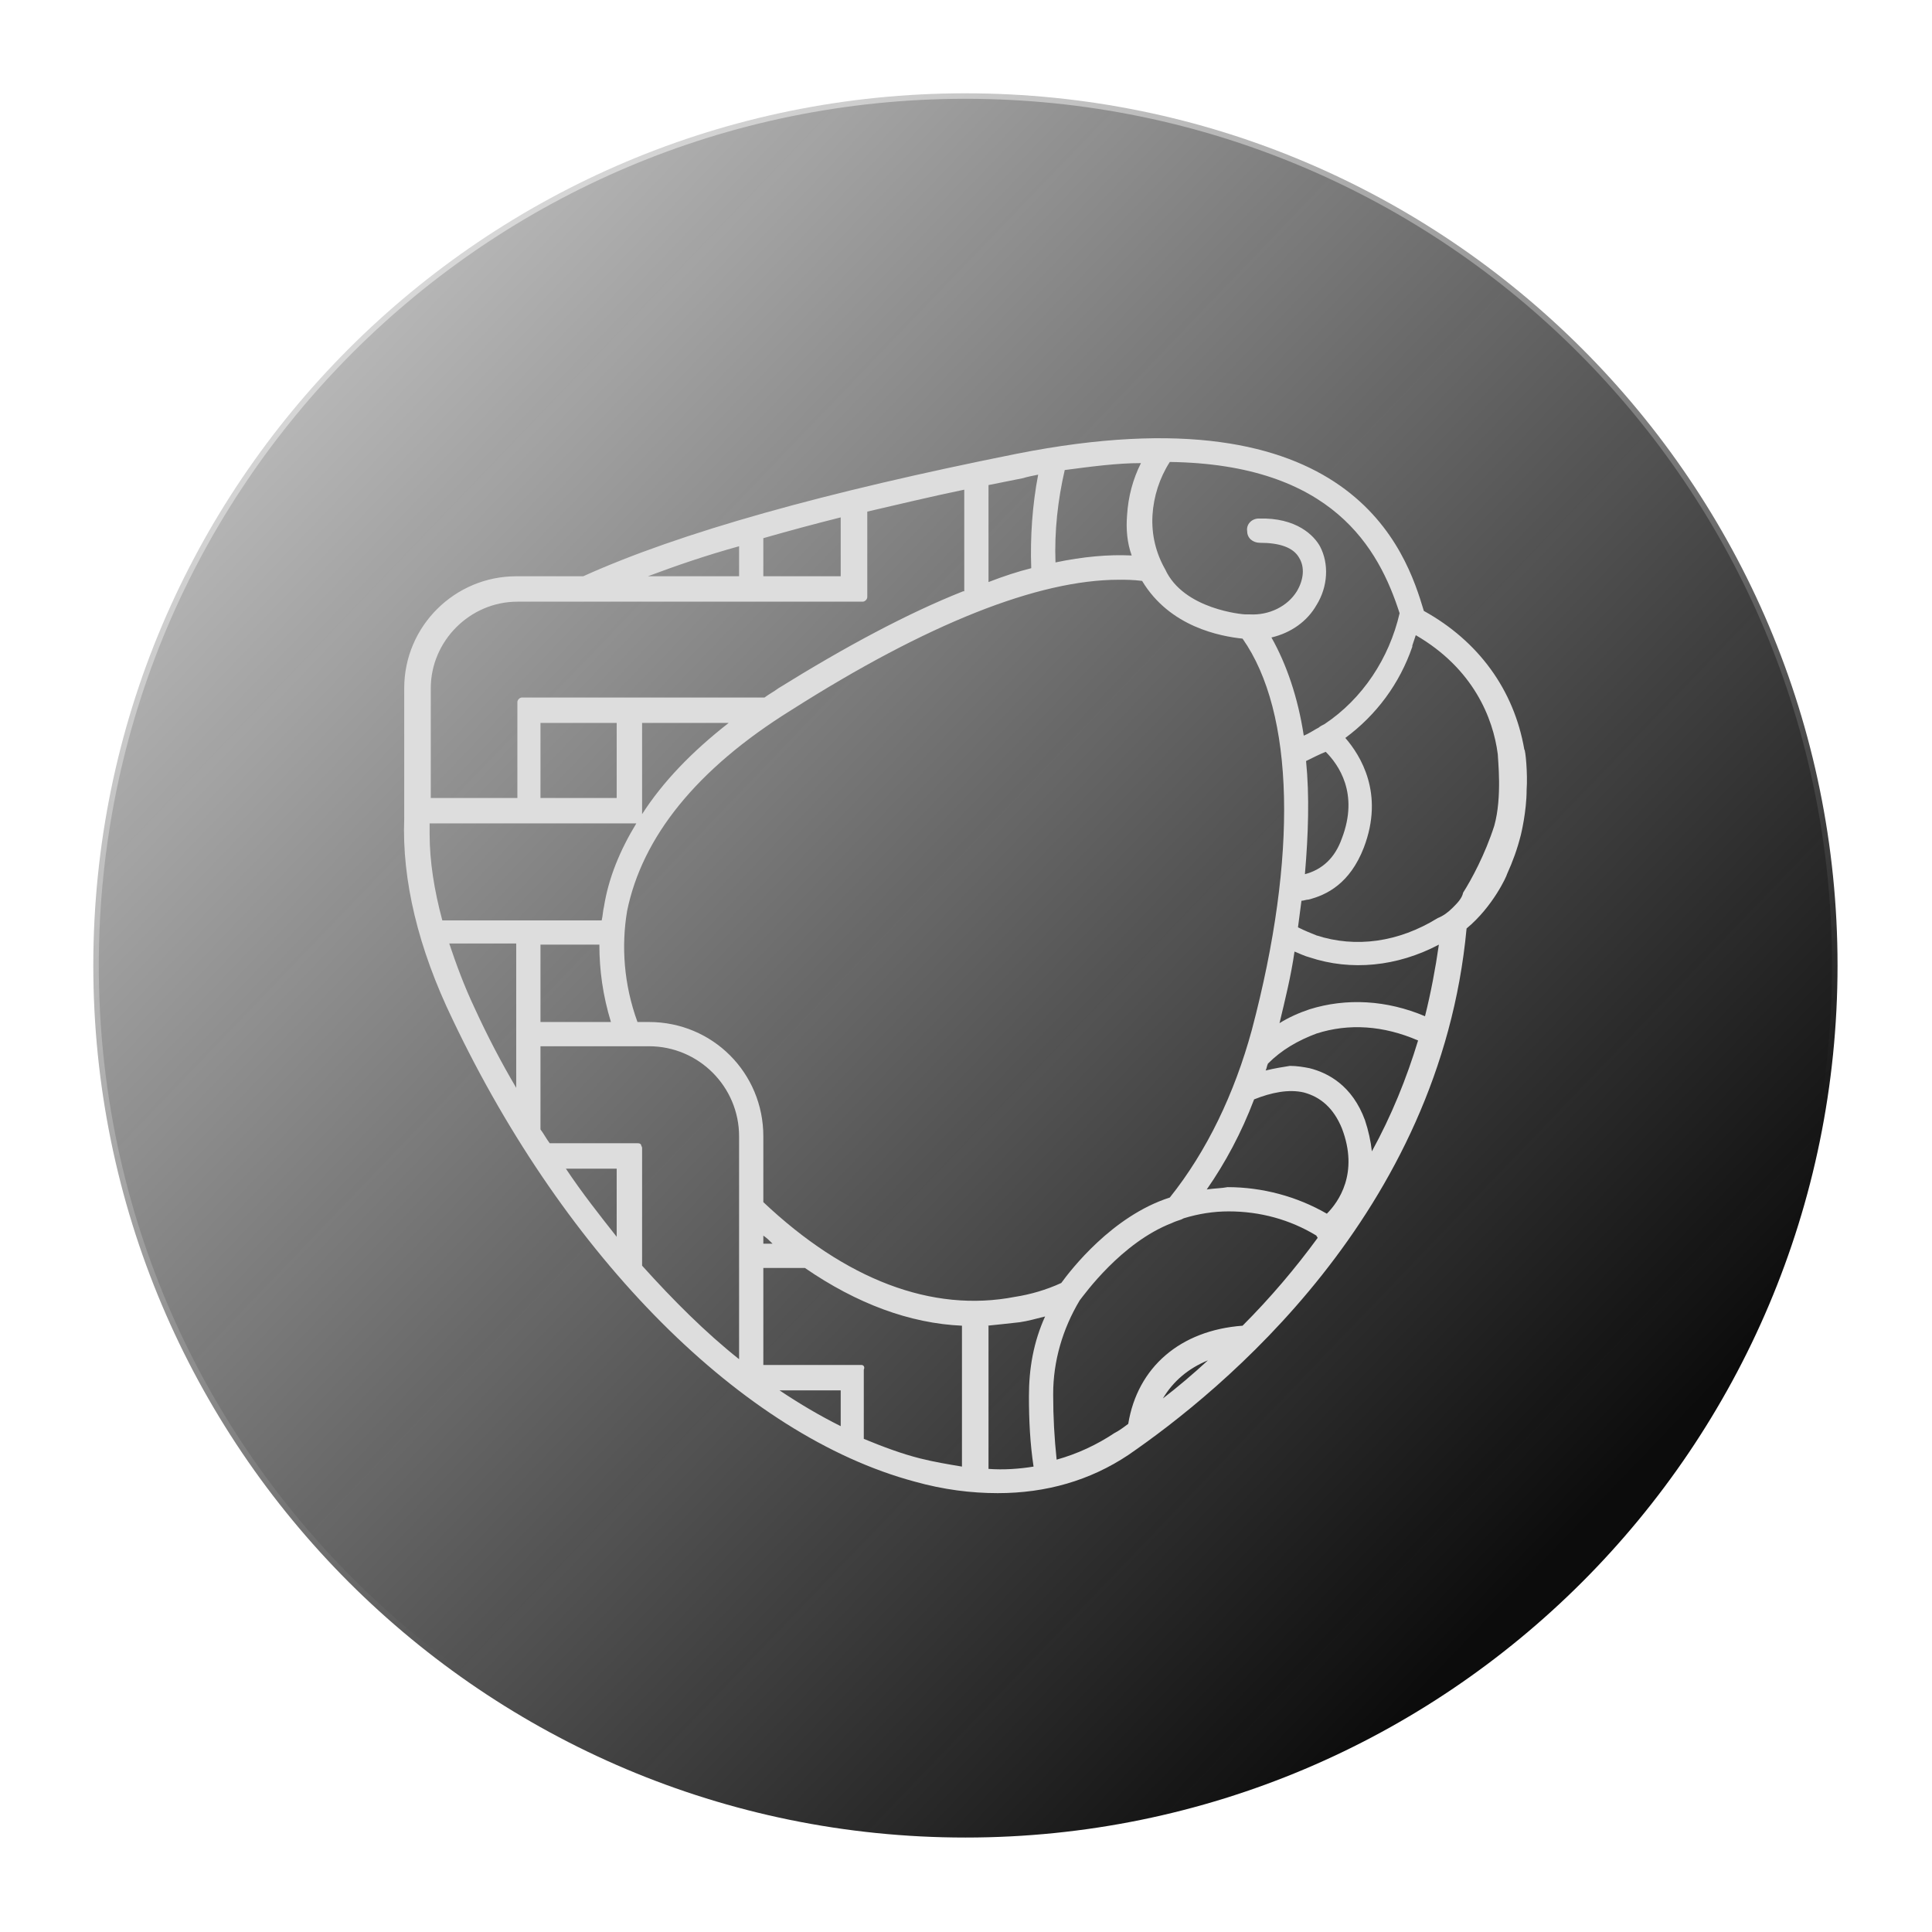 <svg width="176" height="176" viewBox="0 0 176 176" fill="none" xmlns="http://www.w3.org/2000/svg">
<g filter="url(#filter0_d_51847_6121)">
<path d="M163.395 82.947C163.395 126.825 127.825 162.395 83.947 162.395C40.07 162.395 4.5 126.825 4.5 82.947C4.5 39.07 40.07 3.5 83.947 3.5C127.825 3.5 163.395 39.07 163.395 82.947Z" fill="url(#paint0_linear_51847_6121)" stroke="url(#paint1_linear_51847_6121)"/>
<path d="M134.861 63.276C134.861 63.171 134.861 63.171 134.861 63.276C133.914 57.806 130.653 53.388 125.709 50.653C124.131 45.393 119.292 30.245 88.576 36.346C71.219 39.818 57.964 43.5 49.128 47.497H43.027C37.452 47.497 32.823 52.02 32.823 57.701V69.588C32.613 75.163 34.085 81.37 37.241 87.892C47.55 109.562 63.645 125.761 79.319 129.969C81.948 130.705 84.473 131.021 86.893 131.021C91.311 131.021 95.308 129.864 98.779 127.55C107.195 121.764 127.182 105.564 129.601 79.581C132.021 77.583 133.283 74.742 133.283 74.637C133.809 73.48 134.23 72.323 134.545 71.061C134.545 71.061 135.071 68.957 135.071 66.958C135.177 65.485 134.966 63.276 134.861 63.276ZM72.586 121.659V124.92C70.693 123.973 68.904 122.921 67.011 121.659H72.586ZM52.179 101.462V107.668C50.601 105.669 49.023 103.671 47.55 101.462H52.179ZM43.027 81.054V94.098C41.659 91.784 40.397 89.364 39.24 86.84C38.293 84.841 37.557 82.842 36.925 80.949H43.027V81.054ZM55.019 47.497C57.544 46.55 60.279 45.604 63.329 44.762V47.497H55.019ZM65.538 47.497V44.026C67.747 43.395 70.062 42.763 72.586 42.132V47.497H65.538ZM74.48 119.345H65.538V110.508H69.325C74.059 113.769 78.898 115.558 83.632 115.768V128.602C82.369 128.391 81.107 128.181 79.845 127.865C78.162 127.444 76.478 126.813 74.69 126.077V119.765C74.795 119.555 74.69 119.345 74.48 119.345ZM65.538 108.299V107.563C65.854 107.773 66.064 107.984 66.38 108.299H65.538ZM90.574 38.24C90.049 40.975 89.838 43.92 89.943 46.761C88.681 47.076 87.419 47.497 86.051 48.023V39.187C87.103 38.976 88.155 38.766 89.207 38.556C89.522 38.45 90.049 38.345 90.574 38.24ZM91.521 122.08L91.942 121.974C91.942 119.029 92.784 116.084 94.361 113.454C94.782 112.928 98.148 108.194 102.777 106.406C102.987 106.3 103.303 106.195 103.618 106.09L103.829 105.985C105.196 105.564 106.564 105.354 107.931 105.354C110.772 105.354 113.507 106.09 115.926 107.563C115.926 107.668 116.031 107.668 116.031 107.773C114.033 110.508 111.718 113.243 109.194 115.768C103.513 116.189 99.621 119.555 98.779 124.709C98.359 125.025 97.938 125.341 97.517 125.551C95.939 126.603 94.151 127.444 92.257 127.97C92.047 125.972 91.942 124.078 91.942 122.08V121.974H91.521V122.08ZM55.124 88.102H54.072C52.81 84.631 52.599 81.159 53.125 78.003C54.493 71.271 59.437 65.064 68.063 59.7C80.476 51.81 90.574 47.813 97.938 47.813C98.569 47.813 99.2 47.813 100.042 47.918C102.567 52.126 107.195 52.967 109.194 53.178C113.927 59.91 114.243 72.954 110.035 88.838C108.457 94.624 105.933 99.884 102.567 104.091C97.307 105.775 93.52 110.719 92.678 111.876C91.311 112.507 89.838 112.928 88.471 113.138C80.897 114.611 73.007 111.56 65.538 104.512V98.516C65.538 92.731 60.91 88.102 55.124 88.102ZM54.388 99.252C54.282 99.147 54.177 99.147 54.072 99.147H46.077C45.762 98.727 45.551 98.306 45.236 97.885V90.311H53.546H53.651H55.124C59.647 90.311 63.329 93.993 63.329 98.516V104.302V118.819C60.279 116.399 57.333 113.454 54.493 110.298V99.568C54.493 99.463 54.388 99.358 54.388 99.252ZM52.179 60.857V67.694H45.236V60.857H52.179ZM83.737 48.865C78.688 50.863 73.007 53.914 66.906 57.701C66.485 58.017 66.064 58.227 65.644 58.542H43.553C43.342 58.542 43.132 58.753 43.132 58.963V67.694H35.242V57.701C35.242 53.388 38.819 49.811 43.132 49.811H74.585C74.795 49.811 75.006 49.601 75.006 49.391V41.606C77.741 40.975 80.791 40.239 83.842 39.608V48.865H83.737ZM49.759 88.102H45.236V81.054H50.601C50.601 83.368 50.916 85.683 51.653 88.102H49.759ZM54.493 60.857H62.382C59.016 63.487 56.386 66.222 54.493 69.167V60.857ZM35.137 70.009H53.967C52.494 72.428 51.442 74.953 51.022 77.583C50.916 78.003 50.916 78.424 50.811 78.845H36.294C35.558 76.11 35.137 73.48 35.137 70.955C35.137 70.955 35.137 70.955 35.137 70.85V70.009ZM99.095 45.604C96.991 45.498 94.677 45.709 92.152 46.235C92.047 43.395 92.363 40.554 92.994 37.819C95.413 37.504 97.728 37.188 99.937 37.188C99.2 38.661 98.779 40.239 98.674 41.922C98.569 43.184 98.674 44.447 99.095 45.604ZM118.24 71.376C117.609 73.164 116.452 74.216 114.874 74.637C115.19 70.955 115.295 67.484 114.979 64.328C115.611 64.013 116.242 63.697 116.768 63.487C117.925 64.644 119.818 67.273 118.24 71.376ZM105.933 103.355C107.616 100.936 109.089 98.201 110.246 95.15C111.824 94.519 113.402 94.203 114.769 94.519C116.347 94.94 117.504 95.992 118.24 97.78C119.818 101.882 117.925 104.512 116.873 105.564C114.138 103.986 110.982 103.145 107.826 103.145C107.3 103.25 106.669 103.25 105.933 103.355ZM111.298 92.52C111.403 92.31 111.403 92.099 111.508 91.889C112.77 90.627 114.243 89.785 115.926 89.154C118.872 88.207 122.027 88.418 125.183 89.785C124.131 93.257 122.764 96.623 120.975 99.884C120.87 98.937 120.66 97.99 120.344 97.043C119.187 93.888 116.978 92.731 115.295 92.31C114.769 92.204 114.138 92.099 113.507 92.099C112.876 92.204 112.139 92.31 111.298 92.52ZM115.295 86.945C114.348 87.26 113.401 87.681 112.56 88.207C113.086 85.998 113.612 83.894 113.927 81.685C114.453 81.895 114.874 82.106 115.295 82.211C119.082 83.473 123.29 83.053 127.077 81.054C126.761 83.263 126.34 85.472 125.814 87.576C122.343 86.103 118.661 85.893 115.295 86.945ZM116.663 60.962C116.452 61.067 116.242 61.172 116.137 61.278C115.716 61.488 115.295 61.803 114.769 62.014C114.243 58.542 113.191 55.492 111.824 53.072C113.612 52.652 115.085 51.6 115.926 50.127C116.978 48.444 117.083 46.34 116.242 44.762C115.716 43.815 114.138 42.132 110.666 42.237C110.035 42.237 109.509 42.763 109.615 43.395C109.615 44.026 110.14 44.447 110.772 44.447C112.56 44.447 113.822 44.867 114.348 45.814C114.874 46.656 114.769 47.813 114.138 48.865C113.296 50.232 111.613 51.074 109.825 50.968C109.72 50.968 109.72 50.968 109.615 50.968H109.404C109.299 50.968 103.829 50.548 102.146 46.866C101.304 45.393 100.883 43.71 100.989 41.922C101.094 40.239 101.62 38.556 102.567 37.083C117.399 37.293 121.607 44.972 123.5 50.863C122.553 54.966 120.134 58.648 116.663 60.962ZM128.339 77.688C127.918 78.109 127.497 78.424 126.972 78.635C123.395 80.844 119.503 81.37 115.926 80.212C115.4 80.002 114.874 79.792 114.243 79.476C114.348 78.635 114.453 77.898 114.559 77.057C114.769 77.057 114.979 76.951 115.19 76.951C116.873 76.531 118.977 75.479 120.239 72.218C122.133 67.273 119.924 63.802 118.556 62.224C121.396 60.12 123.5 57.28 124.657 53.914V53.809L124.973 52.862C130.233 55.913 132.021 60.436 132.442 63.697C132.442 64.118 132.862 67.589 132.126 70.219C131.284 72.849 130.022 75.163 129.286 76.32C129.181 76.846 128.76 77.267 128.339 77.688ZM85.946 115.768C86.998 115.663 87.945 115.558 88.891 115.452C89.628 115.347 90.364 115.137 91.206 114.926C90.154 117.241 89.733 119.66 89.733 122.185C89.733 124.394 89.838 126.498 90.154 128.602C88.891 128.812 87.419 128.917 86.051 128.812V115.768H85.946ZM106.038 118.924C104.67 120.186 103.303 121.343 101.935 122.395C102.882 120.817 104.25 119.66 106.038 118.924Z" fill="#DDDDDD"/>
</g>
<defs>
<filter id="filter0_d_51847_6121" x="0" y="0" width="175.895" height="175.895" filterUnits="userSpaceOnUse" color-interpolation-filters="sRGB">
<feFlood flood-opacity="0" result="BackgroundImageFix"/>
<feColorMatrix in="SourceAlpha" type="matrix" values="0 0 0 0 0 0 0 0 0 0 0 0 0 0 0 0 0 0 127 0" result="hardAlpha"/>
<feOffset dx="4" dy="5"/>
<feGaussianBlur stdDeviation="4"/>
<feComposite in2="hardAlpha" operator="out"/>
<feColorMatrix type="matrix" values="0 0 0 0 0 0 0 0 0 0 0 0 0 0 0 0 0 0 0.3 0"/>
<feBlend mode="normal" in2="BackgroundImageFix" result="effect1_dropShadow_51847_6121"/>
<feBlend mode="normal" in="SourceGraphic" in2="effect1_dropShadow_51847_6121" result="shape"/>
</filter>
<linearGradient id="paint0_linear_51847_6121" x1="158.286" y1="115.143" x2="-1.714" y2="-38.429" gradientUnits="userSpaceOnUse">
<stop stop-color="#0C0C0C"/>
<stop offset="1" stop-color="#0C0C0C" stop-opacity="0"/>
</linearGradient>
<linearGradient id="paint1_linear_51847_6121" x1="-13.857" y1="-107" x2="84" y2="128" gradientUnits="userSpaceOnUse">
<stop stop-color="white"/>
<stop offset="1" stop-color="white" stop-opacity="0"/>
</linearGradient>
</defs>
</svg>
